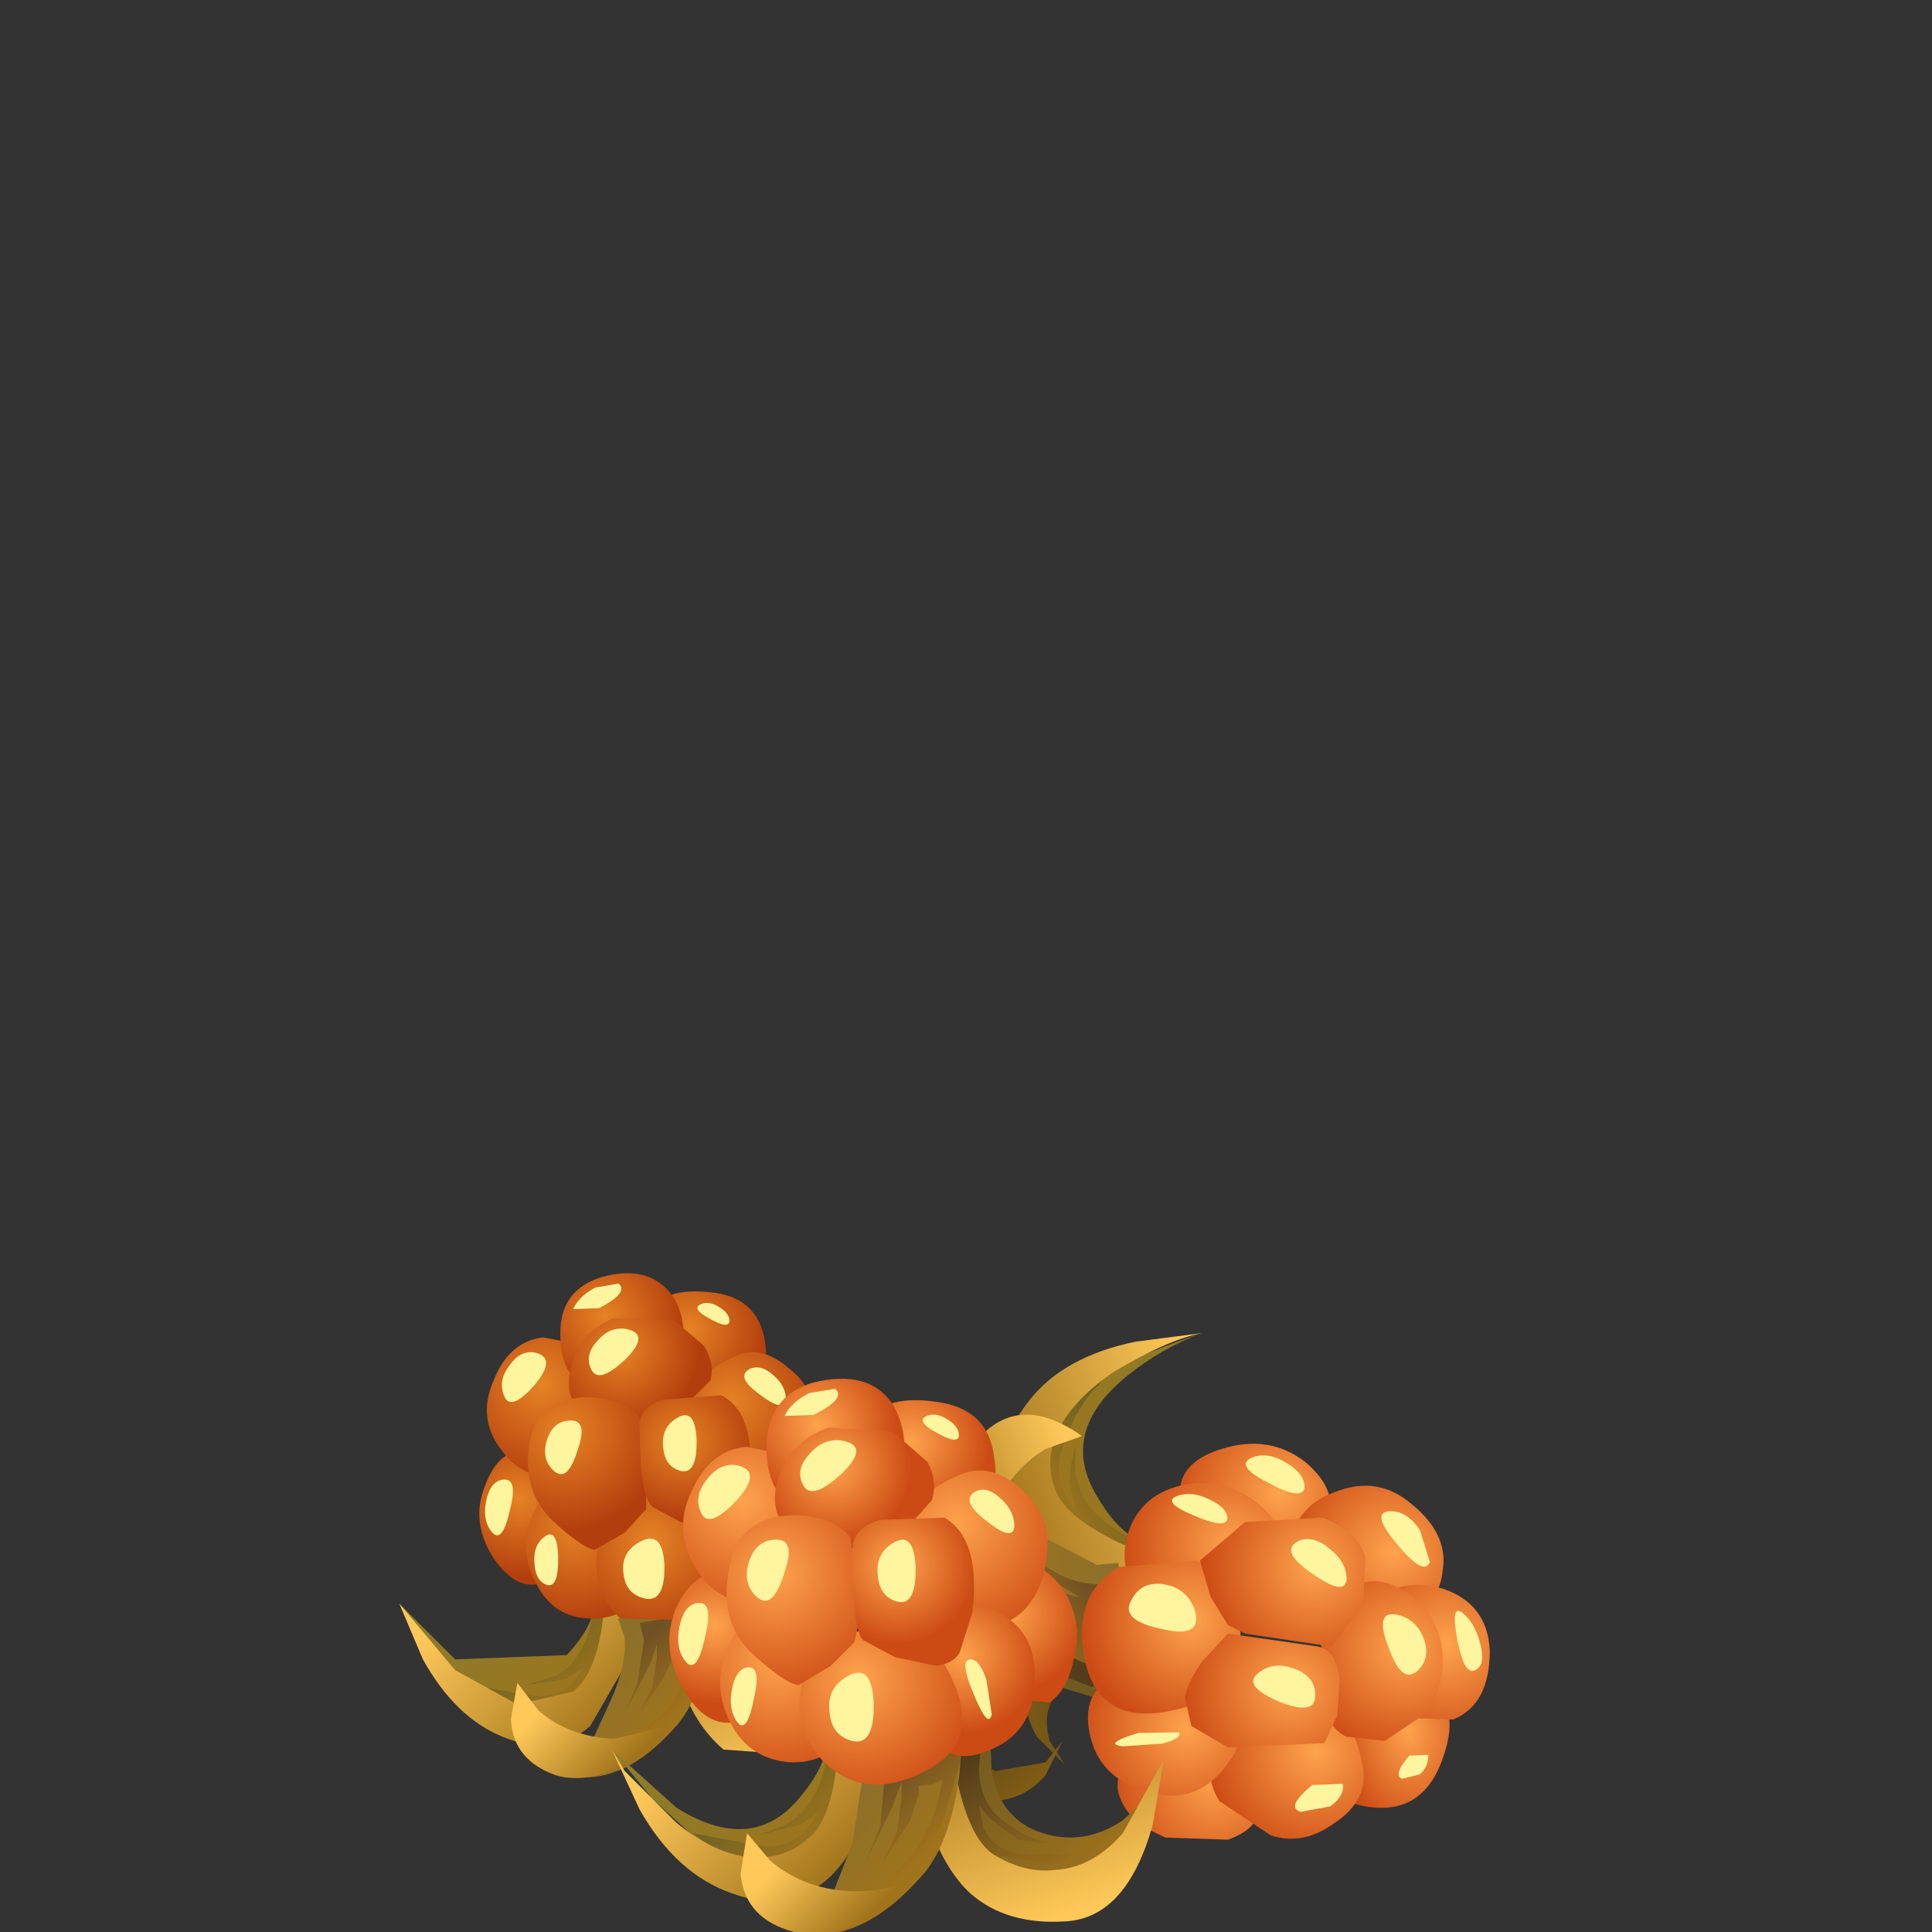 <?xml version="1.0" encoding="UTF-8" standalone="no"?>
<svg xmlns:xlink="http://www.w3.org/1999/xlink" height="45.0px" width="45.0px" xmlns="http://www.w3.org/2000/svg">
  <rect width="100%" height="100%" fill="#333333" stroke="none"/>
  <g transform="matrix(1.0, 0.0, 0.0, 1.0, 0.0, 0.0)">
    <use height="11.75" transform="matrix(1.0, 0.0, 0.0, 1.0, 9.3, 29.65)" width="11.45" xlink:href="#shape0"/>
    <use height="2.5" transform="matrix(0.5, 0.0, 0.0, 0.5, 12.7, 33.075)" width="1.7" xlink:href="#sprite0"/>
    <use height="2.3" transform="matrix(0.5, 0.0, 0.0, 0.5, 11.7, 31.5)" width="2.05" xlink:href="#sprite1"/>
    <use height="2.6" transform="matrix(0.5, 0.0, 0.0, 0.5, 11.3, 34.45)" width="1.3" xlink:href="#sprite2"/>
    <use height="1.6" transform="matrix(0.5, 0.0, 0.0, 0.5, 13.325, 29.85)" width="2.3" xlink:href="#sprite3"/>
    <use height="2.15" transform="matrix(0.5, 0.0, 0.0, 0.5, 13.725, 30.95)" width="2.3" xlink:href="#sprite4"/>
    <use height="2.65" transform="matrix(0.5, 0.0, 0.0, 0.5, 15.45, 32.95)" width="1.55" xlink:href="#sprite5"/>
    <use height="2.4" transform="matrix(0.5, 0.0, 0.0, 0.5, 12.45, 35.725)" width="1.1" xlink:href="#sprite6"/>
    <use height="2.85" transform="matrix(0.5, 0.0, 0.0, 0.5, 14.525, 35.825)" width="1.9" xlink:href="#sprite7"/>
    <use height="1.0" transform="matrix(0.5, 0.0, 0.0, 0.5, 16.25, 30.35)" width="1.5" xlink:href="#sprite8"/>
    <use height="1.75" transform="matrix(0.5, 0.0, 0.0, 0.5, 17.325, 31.85)" width="1.95" xlink:href="#sprite9"/>
    <use height="2.5" transform="matrix(0.5, 0.0, 0.0, 0.5, 17.325, 35.45)" width="1.2" xlink:href="#sprite10"/>
    <use height="12.4" transform="matrix(1.0, 0.0, 0.0, 1.0, 21.2, 31.05)" width="13.5" xlink:href="#shape7"/>
    <use height="2.2" transform="matrix(0.5, 0.0, 0.0, 0.5, 30.075, 35.85)" width="2.6" xlink:href="#sprite11"/>
    <use height="2.6" transform="matrix(0.5, 0.0, 0.0, 0.5, 32.15, 35.2)" width="2.3" xlink:href="#sprite12"/>
    <use height="1.75" transform="matrix(0.5, 0.0, 0.0, 0.5, 29.0, 33.9)" width="2.75" xlink:href="#sprite13"/>
    <use height="2.8" transform="matrix(0.5, 0.0, 0.0, 0.5, 33.875, 37.525)" width="1.3" xlink:href="#sprite14"/>
    <use height="2.8" transform="matrix(0.5, 0.0, 0.0, 0.5, 32.2, 37.6)" width="2.05" xlink:href="#sprite15"/>
    <use height="1.95" transform="matrix(0.5, 0.0, 0.0, 0.5, 29.2, 38.8)" width="2.85" xlink:href="#sprite16"/>
    <use height="1.35" transform="matrix(0.5, 0.0, 0.0, 0.5, 27.3, 34.8)" width="2.6" xlink:href="#sprite17"/>
    <use height="2.2" transform="matrix(0.5, 0.0, 0.0, 0.5, 26.3, 36.9)" width="3.1" xlink:href="#sprite18"/>
    <use height="1.55" transform="matrix(0.5, 0.0, 0.0, 0.5, 32.575, 40.675)" width="1.35" xlink:href="#sprite19"/>
    <use height="1.8" transform="matrix(0.5, 0.0, 0.0, 0.5, 30.175, 41.325)" width="2.2" xlink:href="#sprite20"/>
    <use height="0.9" transform="matrix(0.5, 0.0, 0.0, 0.5, 26.0, 40.25)" width="2.95" xlink:href="#sprite21"/>
    <use height="12.95" transform="matrix(1.0, 0.0, 0.0, 1.0, 14.25, 32.1)" width="12.85" xlink:href="#shape13"/>
    <use height="2.85" transform="matrix(0.5, 0.0, 0.0, 0.5, 17.4, 35.85)" width="1.95" xlink:href="#sprite22"/>
    <use height="2.5" transform="matrix(0.5, 0.0, 0.0, 0.5, 16.275, 34.125)" width="2.4" xlink:href="#sprite23"/>
    <use height="2.9" transform="matrix(0.5, 0.0, 0.0, 0.5, 15.8, 37.325)" width="1.4" xlink:href="#sprite24"/>
    <use height="1.7" transform="matrix(0.5, 0.0, 0.0, 0.5, 18.25, 32.3)" width="2.55" xlink:href="#sprite25"/>
    <use height="2.35" transform="matrix(0.5, 0.0, 0.0, 0.5, 18.65, 33.55)" width="2.6" xlink:href="#sprite26"/>
    <use height="2.95" transform="matrix(0.5, 0.0, 0.0, 0.5, 20.45, 35.85)" width="1.75" xlink:href="#sprite27"/>
    <use height="2.7" transform="matrix(0.5, 0.0, 0.0, 0.5, 17.025, 38.825)" width="1.2" xlink:href="#sprite28"/>
    <use height="3.25" transform="matrix(0.5, 0.0, 0.0, 0.5, 19.325, 38.95)" width="2.05" xlink:href="#sprite29"/>
    <use height="1.15" transform="matrix(0.5, 0.0, 0.0, 0.5, 21.475, 32.95)" width="1.7" xlink:href="#sprite30"/>
    <use height="2.0" transform="matrix(0.5, 0.0, 0.0, 0.5, 22.575, 34.7)" width="2.1" xlink:href="#sprite31"/>
    <use height="2.8" transform="matrix(0.5, 0.0, 0.0, 0.5, 22.475, 38.65)" width="1.25" xlink:href="#sprite32"/>
  </g>
  <defs>
    <g id="shape0" transform="matrix(1.0, 0.0, 0.0, 1.0, -9.3, -29.65)">
      <path d="M18.35 38.3 Q17.75 38.95 16.85 38.75 16.3 38.6 16.15 37.6 L16.15 36.6 16.7 36.5 16.7 37.2 Q16.8 37.95 17.3 38.15 L18.35 38.05 18.75 37.6 18.35 38.3" fill="url(#gradient0)" fill-rule="evenodd" stroke="none"/>
      <path d="M20.55 38.75 L19.9 39.7 Q19.0 40.6 17.55 40.3 16.65 40.1 16.4 38.7 L16.3 37.4 17.25 37.2 17.25 38.15 Q17.4 39.2 18.25 39.5 19.1 39.8 19.9 39.3 L20.55 38.75" fill="url(#gradient1)" fill-rule="evenodd" stroke="none"/>
      <path d="M16.95 38.15 Q16.95 38.8 17.35 39.15 18.0 39.75 18.8 39.8 L17.7 39.65 17.15 39.15 16.9 38.85 17.0 39.3 Q17.15 39.8 17.7 39.9 L18.9 40.0 17.2 39.9 Q16.65 39.55 16.4 38.75 16.15 38.05 16.2 37.7 16.25 37.45 16.65 37.45 L17.05 37.5 16.95 38.15" fill="url(#gradient2)" fill-rule="evenodd" stroke="none"/>
      <path d="M20.75 38.4 L20.6 38.95 Q20.0 40.4 18.9 40.9 L16.85 40.75 Q16.15 40.15 15.85 39.15 15.65 38.45 15.75 37.7 L15.9 37.15 16.35 37.2 16.5 38.35 Q16.75 39.55 17.2 39.9 17.85 40.35 18.5 40.3 19.25 40.25 19.9 39.6 L20.75 38.4" fill="url(#gradient3)" fill-rule="evenodd" stroke="none"/>
      <path d="M13.4 40.25 Q12.65 40.45 11.65 39.9 10.65 39.35 9.3 37.35 L10.6 38.65 13.2 38.55 Q14.05 37.65 13.8 36.9 L13.4 36.35 14.5 37.05 Q14.3 38.8 13.9 39.4 L13.4 40.25" fill="url(#gradient4)" fill-rule="evenodd" stroke="none"/>
      <path d="M13.8 37.65 L14.05 37.45 Q14.25 37.35 14.25 37.7 L13.95 38.9 Q13.6 39.75 13.0 40.0 12.45 40.2 11.45 39.6 L11.0 39.25 12.4 39.5 Q12.95 39.55 13.35 39.2 L13.6 38.85 13.2 39.1 12.25 39.25 12.9 39.05 13.0 39.0 Q13.6 38.65 13.8 37.65" fill="url(#gradient5)" fill-rule="evenodd" stroke="none"/>
      <path d="M13.75 40.2 Q12.9 40.95 11.7 40.45 10.6 40.0 9.85 38.65 L9.3 37.35 10.6 38.9 12.05 39.7 13.35 39.4 Q14.1 38.8 14.1 36.65 L14.5 36.55 14.7 37.15 14.7 38.55 13.75 40.2" fill="url(#gradient6)" fill-rule="evenodd" stroke="none"/>
      <path d="M13.7 41.4 L12.85 41.3 13.7 40.75 14.25 39.55 Q14.6 38.75 14.55 38.15 L14.4 37.7 16.7 36.9 16.55 38.15 Q16.3 39.6 15.75 40.2 14.75 41.35 13.7 41.4" fill="url(#gradient7)" fill-rule="evenodd" stroke="none"/>
      <path d="M14.9 37.8 L16.65 37.5 16.15 39.2 Q15.7 40.1 14.65 40.6 L15.5 39.85 Q16.05 39.2 16.2 38.3 L16.05 38.35 15.7 38.4 15.7 38.55 15.45 39.1 14.85 39.95 15.2 39.3 15.3 38.6 15.3 38.3 15.15 38.75 14.55 39.9 14.85 39.2 15.0 38.2 14.9 37.8" fill="url(#gradient8)" fill-rule="evenodd" stroke="none"/>
      <path d="M12.05 39.2 L12.55 39.85 Q13.25 40.45 14.3 40.5 L15.8 40.15 14.9 40.9 Q13.8 41.6 12.95 41.35 11.95 41.0 11.9 40.05 L12.05 39.2" fill="url(#gradient9)" fill-rule="evenodd" stroke="none"/>
      <path d="M12.15 33.8 Q13.05 33.85 13.5 34.85 13.95 35.75 13.6 36.15 L12.7 36.85 Q12.05 37.1 11.5 36.3 10.95 35.45 11.3 34.6 11.6 33.8 12.15 33.8" fill="url(#gradient10)" fill-rule="evenodd" stroke="none"/>
      <path d="M18.5 33.45 Q18.9 33.35 19.3 33.9 19.7 34.45 19.6 35.15 19.4 37.0 17.95 36.25 17.15 35.85 17.35 34.8 17.55 33.75 18.5 33.45" fill="url(#gradient11)" fill-rule="evenodd" stroke="none"/>
      <path d="M15.25 30.4 Q15.6 30.0 16.55 30.1 17.6 30.2 17.8 31.15 18.0 32.15 17.25 32.45 16.65 32.7 15.9 32.45 15.3 32.25 15.05 31.55 14.85 30.85 15.25 30.4" fill="url(#gradient12)" fill-rule="evenodd" stroke="none"/>
      <path d="M13.95 31.4 Q15.0 31.8 14.6 33.0 14.25 34.15 13.2 34.35 12.25 34.55 11.7 33.8 11.1 33.05 11.5 32.15 11.85 31.25 12.65 31.15 L13.95 31.4" fill="url(#gradient13)" fill-rule="evenodd" stroke="none"/>
      <path d="M13.6 32.25 Q13.05 32.0 13.05 31.05 13.05 30.05 14.0 29.75 15.05 29.45 15.6 30.1 16.0 30.6 15.9 31.4 15.85 32.05 15.2 32.35 L13.6 32.25" fill="url(#gradient14)" fill-rule="evenodd" stroke="none"/>
      <path d="M17.1 31.6 Q17.7 31.3 18.35 31.85 19.0 32.35 18.95 33.05 18.95 33.85 18.55 34.3 18.1 34.8 17.3 34.75 16.3 34.7 15.95 33.55 15.6 32.3 17.1 31.6" fill="url(#gradient15)" fill-rule="evenodd" stroke="none"/>
      <path d="M13.8 34.45 Q15.0 34.8 15.25 35.3 15.5 35.75 15.1 36.75 14.75 37.7 13.8 37.7 12.9 37.7 12.5 36.9 12.0 36.0 12.5 35.1 12.95 34.2 13.8 34.45" fill="url(#gradient16)" fill-rule="evenodd" stroke="none"/>
      <path d="M17.55 34.25 Q18.8 34.55 18.8 35.75 18.85 36.9 17.85 37.35 17.0 37.7 16.65 36.95 L16.4 35.6 Q16.35 35.1 16.7 34.65 17.1 34.15 17.55 34.25" fill="url(#gradient17)" fill-rule="evenodd" stroke="none"/>
      <path d="M16.7 35.25 Q17.95 36.95 16.65 37.75 L14.45 37.7 Q13.8 37.1 13.9 36.15 14.0 35.3 14.6 35.05 16.0 34.35 16.7 35.25" fill="url(#gradient18)" fill-rule="evenodd" stroke="none"/>
      <path d="M14.8 33.2 L14.0 33.0 13.35 32.65 Q13.15 32.25 13.35 31.7 13.55 31.0 14.3 30.7 L15.7 30.75 16.4 31.35 Q16.65 31.75 16.55 32.15 L16.1 32.6 15.3 32.9 14.8 33.2" fill="url(#gradient19)" fill-rule="evenodd" stroke="none"/>
      <path d="M14.85 32.95 Q15.05 33.15 15.05 34.75 L15.05 35.15 14.55 35.7 13.85 36.1 Q13.55 36.05 12.85 35.4 12.25 34.8 12.3 33.9 12.35 33.1 12.8 32.8 13.25 32.5 13.85 32.55 14.45 32.6 14.85 32.95" fill="url(#gradient20)" fill-rule="evenodd" stroke="none"/>
      <path d="M16.8 32.5 Q17.6 32.9 17.45 34.45 L17.25 35.3 Q17.05 35.55 16.7 35.6 L15.85 35.45 15.2 35.1 Q14.9 34.85 14.9 33.25 14.85 32.8 15.45 32.6 L16.8 32.5" fill="url(#gradient21)" fill-rule="evenodd" stroke="none"/>
    </g>
    <linearGradient gradientTransform="matrix(9.0E-4, 0.001, 0.001, -9.0E-4, 17.35, 37.75)" gradientUnits="userSpaceOnUse" id="gradient0" spreadMethod="pad" x1="-819.2" x2="819.2">
      <stop offset="0.0" stop-color="#524218"/>
      <stop offset="1.0" stop-color="#805d15"/>
    </linearGradient>
    <linearGradient gradientTransform="matrix(0.001, 0.002, 0.002, -0.001, 18.35, 38.9)" gradientUnits="userSpaceOnUse" id="gradient1" spreadMethod="pad" x1="-819.2" x2="819.2">
      <stop offset="0.0" stop-color="#705a21"/>
      <stop offset="1.0" stop-color="#a1741b"/>
    </linearGradient>
    <linearGradient gradientTransform="matrix(0.001, 0.001, 0.001, -0.001, 17.6, 39.3)" gradientUnits="userSpaceOnUse" id="gradient2" spreadMethod="pad" x1="-819.2" x2="819.2">
      <stop offset="0.0" stop-color="#523c1a"/>
      <stop offset="1.0" stop-color="#a1741b"/>
    </linearGradient>
    <linearGradient gradientTransform="matrix(-9.0E-4, -0.003, 0.003, -9.0E-4, 17.7, 38.9)" gradientUnits="userSpaceOnUse" id="gradient3" spreadMethod="pad" x1="-819.2" x2="819.2">
      <stop offset="0.0" stop-color="#ffc859"/>
      <stop offset="1.0" stop-color="#a1741b"/>
    </linearGradient>
    <linearGradient gradientTransform="matrix(0.002, 0.002, 0.002, -0.002, 12.8, 38.3)" gradientUnits="userSpaceOnUse" id="gradient4" spreadMethod="pad" x1="-819.2" x2="819.2">
      <stop offset="0.0" stop-color="#8c7b2a"/>
      <stop offset="1.0" stop-color="#a1741b"/>
    </linearGradient>
    <linearGradient gradientTransform="matrix(8.0E-4, 0.001, 0.001, -8.0E-4, 12.95, 38.85)" gradientUnits="userSpaceOnUse" id="gradient5" spreadMethod="pad" x1="-819.2" x2="819.2">
      <stop offset="0.0" stop-color="#706323"/>
      <stop offset="1.0" stop-color="#a1741b"/>
    </linearGradient>
    <linearGradient gradientTransform="matrix(0.002, 0.002, 0.002, -0.002, 12.8, 38.4)" gradientUnits="userSpaceOnUse" id="gradient6" spreadMethod="pad" x1="-819.2" x2="819.2">
      <stop offset="0.0" stop-color="#ffc859"/>
      <stop offset="1.0" stop-color="#a1741b"/>
    </linearGradient>
    <linearGradient gradientTransform="matrix(0.001, 0.001, 0.001, -0.001, 15.05, 39.4)" gradientUnits="userSpaceOnUse" id="gradient7" spreadMethod="pad" x1="-819.2" x2="819.2">
      <stop offset="0.0" stop-color="#8c702a"/>
      <stop offset="1.0" stop-color="#a1741b"/>
    </linearGradient>
    <linearGradient gradientTransform="matrix(7.0E-4, 8.0E-4, 8.0E-4, -7.0E-4, 15.35, 39.05)" gradientUnits="userSpaceOnUse" id="gradient8" spreadMethod="pad" x1="-819.2" x2="819.2">
      <stop offset="0.0" stop-color="#705123"/>
      <stop offset="1.0" stop-color="#a1741b"/>
    </linearGradient>
    <linearGradient gradientTransform="matrix(0.001, 0.001, 0.001, -0.001, 13.8, 40.25)" gradientUnits="userSpaceOnUse" id="gradient9" spreadMethod="pad" x1="-819.2" x2="819.2">
      <stop offset="0.0" stop-color="#ffc859"/>
      <stop offset="1.0" stop-color="#a1741b"/>
    </linearGradient>
    <radialGradient cx="0" cy="0" gradientTransform="matrix(0.001, 0.002, 0.002, -0.001, 12.1, 34.9)" gradientUnits="userSpaceOnUse" id="gradient10" r="819.2" spreadMethod="pad">
      <stop offset="0.0" stop-color="#e68325"/>
      <stop offset="1.0" stop-color="#b33e0d"/>
    </radialGradient>
    <radialGradient cx="0" cy="0" gradientTransform="matrix(0.001, 0.002, 0.002, -0.001, 18.15, 34.5)" gradientUnits="userSpaceOnUse" id="gradient11" r="819.2" spreadMethod="pad">
      <stop offset="0.0" stop-color="#ffa34d"/>
      <stop offset="1.0" stop-color="#cc4b14"/>
    </radialGradient>
    <radialGradient cx="0" cy="0" gradientTransform="matrix(0.001, 0.002, 0.002, -0.001, 16.05, 30.95)" gradientUnits="userSpaceOnUse" id="gradient12" r="819.2" spreadMethod="pad">
      <stop offset="0.0" stop-color="#e68325"/>
      <stop offset="1.0" stop-color="#b33e0d"/>
    </radialGradient>
    <radialGradient cx="0" cy="0" gradientTransform="matrix(0.002, 0.002, 0.002, -0.002, 12.6, 32.25)" gradientUnits="userSpaceOnUse" id="gradient13" r="819.2" spreadMethod="pad">
      <stop offset="0.0" stop-color="#e68325"/>
      <stop offset="1.0" stop-color="#b33e0d"/>
    </radialGradient>
    <radialGradient cx="0" cy="0" gradientTransform="matrix(0.001, 0.002, 0.002, -0.001, 14.1, 30.65)" gradientUnits="userSpaceOnUse" id="gradient14" r="819.2" spreadMethod="pad">
      <stop offset="0.0" stop-color="#e68325"/>
      <stop offset="1.0" stop-color="#b33e0d"/>
    </radialGradient>
    <radialGradient cx="0" cy="0" gradientTransform="matrix(0.002, 0.002, 0.002, -0.002, 17.0, 32.65)" gradientUnits="userSpaceOnUse" id="gradient15" r="819.2" spreadMethod="pad">
      <stop offset="0.0" stop-color="#e68325"/>
      <stop offset="1.0" stop-color="#b33e0d"/>
    </radialGradient>
    <radialGradient cx="0" cy="0" gradientTransform="matrix(0.002, 0.002, 0.002, -0.002, 13.4, 35.55)" gradientUnits="userSpaceOnUse" id="gradient16" r="819.2" spreadMethod="pad">
      <stop offset="0.0" stop-color="#e68325"/>
      <stop offset="1.0" stop-color="#b33e0d"/>
    </radialGradient>
    <radialGradient cx="0" cy="0" gradientTransform="matrix(0.001, 0.002, 0.002, -0.001, 17.25, 35.35)" gradientUnits="userSpaceOnUse" id="gradient17" r="819.2" spreadMethod="pad">
      <stop offset="0.0" stop-color="#ffa34d"/>
      <stop offset="1.0" stop-color="#cc4b14"/>
    </radialGradient>
    <radialGradient cx="0" cy="0" gradientTransform="matrix(0.002, 0.002, 0.002, -0.002, 15.15, 35.9)" gradientUnits="userSpaceOnUse" id="gradient18" r="819.2" spreadMethod="pad">
      <stop offset="0.0" stop-color="#e68325"/>
      <stop offset="1.0" stop-color="#b33e0d"/>
    </radialGradient>
    <radialGradient cx="0" cy="0" gradientTransform="matrix(0.001, 0.002, 0.002, -0.001, 14.45, 31.45)" gradientUnits="userSpaceOnUse" id="gradient19" r="819.2" spreadMethod="pad">
      <stop offset="0.0" stop-color="#e68325"/>
      <stop offset="1.0" stop-color="#b33e0d"/>
    </radialGradient>
    <radialGradient cx="0" cy="0" gradientTransform="matrix(0.002, 0.002, 0.002, -0.002, 13.15, 33.35)" gradientUnits="userSpaceOnUse" id="gradient20" r="819.2" spreadMethod="pad">
      <stop offset="0.0" stop-color="#e68325"/>
      <stop offset="1.0" stop-color="#b33e0d"/>
    </radialGradient>
    <radialGradient cx="0" cy="0" gradientTransform="matrix(0.001, 0.002, 0.002, -0.001, 15.85, 33.55)" gradientUnits="userSpaceOnUse" id="gradient21" r="819.2" spreadMethod="pad">
      <stop offset="0.0" stop-color="#e68325"/>
      <stop offset="1.0" stop-color="#b33e0d"/>
    </radialGradient>
    <g id="sprite0" transform="matrix(1.0, 0.0, 0.0, 1.0, 0.0, -0.05)">
      <use height="2.9" transform="matrix(1.172, 0.0, 0.0, 0.862, 0.0, 0.057)" width="1.45" xlink:href="#shape1"/>
    </g>
    <g id="shape1" transform="matrix(1.0, 0.0, 0.0, 1.0, 0.0, 0.05)">
      <path d="M1.3 1.5 Q0.9 3.35 0.35 2.7 -0.15 2.1 0.05 1.1 0.25 0.15 0.8 0.0 1.75 -0.25 1.3 1.5" fill="#fff59e" fill-rule="evenodd" stroke="none"/>
    </g>
    <g id="sprite1" transform="matrix(1.0, 0.0, 0.0, 1.0, 0.0, 0.0)">
      <use height="2.55" transform="matrix(0.872, 0.0, 0.0, 0.902, 0.0, 0.0)" width="2.35" xlink:href="#shape2"/>
    </g>
    <g id="shape2" transform="matrix(1.0, 0.0, 0.0, 1.0, 0.0, 0.0)">
      <path d="M1.7 0.0 Q2.95 0.25 1.75 1.65 0.45 3.1 0.1 2.25 -0.25 1.45 0.4 0.65 0.95 -0.1 1.7 0.0" fill="#fff59e" fill-rule="evenodd" stroke="none"/>
    </g>
    <g id="sprite2" transform="matrix(1.0, 0.0, 0.0, 1.0, 0.0, 0.0)">
      <use height="2.9" transform="matrix(0.896, 0.0, 0.0, 0.896, 0.0, 0.005)" width="1.45" xlink:href="#shape1"/>
    </g>
    <g id="sprite3" transform="matrix(1.0, 0.0, 0.0, 1.0, 0.05, 0.0)">
      <use height="1.75" transform="matrix(0.902, 0.0, 0.0, 0.914, -0.05, 0.004)" width="2.55" xlink:href="#shape3"/>
    </g>
    <g id="shape3" transform="matrix(1.0, 0.0, 0.0, 1.0, 0.0, 0.05)">
      <path d="M2.4 0.05 Q2.95 0.5 1.4 1.3 L0.05 1.35 Q0.35 0.7 1.2 0.25 L2.4 0.05" fill="#fff59e" fill-rule="evenodd" stroke="none"/>
    </g>
    <g id="sprite4" transform="matrix(1.0, 0.0, 0.0, 1.0, 0.05, 0.0)">
      <use height="2.55" transform="matrix(0.979, 0.0, 0.0, 0.843, -0.05, 0.0)" width="2.35" xlink:href="#shape2"/>
    </g>
    <g id="sprite5" transform="matrix(1.0, 0.0, 0.0, 1.0, 0.0, 0.0)">
      <use height="3.25" transform="matrix(0.756, 0.0, 0.0, 0.815, 0.0, 0.009)" width="2.05" xlink:href="#shape4"/>
    </g>
    <g id="shape4" transform="matrix(1.0, 0.0, 0.0, 1.0, 0.0, 0.05)">
      <path d="M2.05 1.35 Q2.1 3.4 1.05 3.15 0.1 2.9 0.0 1.85 -0.15 0.8 0.65 0.25 1.95 -0.65 2.05 1.35" fill="#fff59e" fill-rule="evenodd" stroke="none"/>
    </g>
    <g id="sprite6" transform="matrix(1.0, 0.0, 0.0, 1.0, 0.0, 0.05)">
      <use height="3.25" transform="matrix(0.537, 0.0, 0.0, 0.739, 0.0, -0.037)" width="2.05" xlink:href="#shape4"/>
    </g>
    <g id="sprite7" transform="matrix(1.0, 0.0, 0.0, 1.0, 0.05, 0.05)">
      <use height="3.25" transform="matrix(0.927, 0.0, 0.0, 0.877, -0.05, -0.044)" width="2.05" xlink:href="#shape4"/>
    </g>
    <g id="sprite8" transform="matrix(1.0, 0.0, 0.0, 1.0, 0.0, 0.0)">
      <use height="1.95" transform="matrix(0.698, 0.0, 0.0, 0.513, -0.02, 0.0)" width="2.15" xlink:href="#shape5"/>
    </g>
    <g id="shape5" transform="matrix(1.0, 0.0, 0.0, 1.0, 0.1, 0.0)">
      <path d="M0.7 1.4 Q-0.6 0.45 0.25 0.05 0.8 -0.15 1.4 0.4 2.05 0.95 2.05 1.65 2.0 2.4 0.7 1.4" fill="#fff59e" fill-rule="evenodd" stroke="none"/>
    </g>
    <g id="sprite9" transform="matrix(1.0, 0.0, 0.0, 1.0, 0.05, 0.0)">
      <use height="1.95" transform="matrix(0.907, 0.0, 0.0, 0.897, -0.041, 0.0)" width="2.15" xlink:href="#shape5"/>
    </g>
    <g id="sprite10" transform="matrix(1.0, 0.0, 0.0, 1.0, 0.05, 0.0)">
      <use height="2.8" transform="matrix(0.96, 0.0, 0.0, 0.893, -0.048, 0.0)" width="1.25" xlink:href="#shape6"/>
    </g>
    <g id="shape6" transform="matrix(1.0, 0.0, 0.0, 1.0, 0.05, 0.0)">
      <path d="M0.35 1.6 Q-0.35 -0.05 0.25 0.0 0.65 0.05 0.95 0.95 L1.2 2.55 Q1.05 3.3 0.35 1.6" fill="#fff59e" fill-rule="evenodd" stroke="none"/>
    </g>
    <g id="shape7" transform="matrix(1.0, 0.0, 0.0, 1.0, -21.2, -31.05)">
      <path d="M24.15 38.7 Q24.5 38.15 25.6 38.35 L26.65 38.6 26.65 39.25 25.9 39.05 Q25.05 38.9 24.65 39.4 24.25 39.85 24.45 40.55 L24.8 41.1 24.15 40.45 Q23.65 39.6 24.15 38.7" fill="url(#gradient22)" fill-rule="evenodd" stroke="none"/>
      <path d="M22.6 41.8 L23.0 42.7 22.2 41.7 Q21.55 40.4 22.3 38.95 22.8 38.05 24.35 38.2 L25.8 38.55 25.7 39.6 24.7 39.3 Q23.55 39.15 22.95 39.95 22.35 40.8 22.6 41.8" fill="url(#gradient23)" fill-rule="evenodd" stroke="none"/>
      <path d="M24.35 38.2 L25.5 38.35 Q25.85 38.55 25.45 39.3 L24.8 39.05 23.55 39.1 22.7 40.0 22.45 40.45 22.5 40.05 22.95 39.35 Q23.4 38.95 24.0 38.75 L23.5 38.65 Q22.95 38.7 22.65 39.25 22.15 40.15 22.2 40.55 L22.2 39.9 Q22.3 39.2 22.85 38.75 23.4 38.25 24.35 38.2" fill="url(#gradient24)" fill-rule="evenodd" stroke="none"/>
      <path d="M26.0 38.65 L24.7 38.45 Q23.35 38.35 22.85 38.75 22.15 39.25 22.0 40.0 21.8 40.8 22.3 41.7 23.0 42.95 24.15 43.45 L22.8 42.65 Q21.45 41.6 21.25 40.25 21.05 38.85 22.05 38.1 22.9 37.5 24.1 37.5 25.35 37.5 26.2 38.2 L26.0 38.65" fill="url(#gradient25)" fill-rule="evenodd" stroke="none"/>
      <path d="M25.55 34.85 Q26.25 36.05 27.1 36.0 L27.8 35.75 26.75 36.75 Q24.9 35.95 24.4 35.35 L23.65 34.55 23.75 34.0 Q24.0 33.35 24.55 32.8 25.45 31.9 28.0 31.05 27.05 31.4 26.25 32.05 24.65 33.35 25.55 34.85" fill="url(#gradient26)" fill-rule="evenodd" stroke="none"/>
      <path d="M24.95 32.7 L25.7 32.1 25.6 32.25 Q25.1 32.7 24.75 33.7 24.55 34.3 24.8 34.8 L25.05 35.2 24.95 34.7 Q24.85 34.35 25.05 33.7 L25.05 34.35 25.1 34.5 Q25.3 35.3 26.3 35.8 26.7 36.45 26.15 36.25 25.5 36.05 24.9 35.55 24.15 34.9 24.05 34.2 24.0 33.55 24.95 32.7" fill="url(#gradient27)" fill-rule="evenodd" stroke="none"/>
      <path d="M26.45 31.25 L28.0 31.05 Q27.2 31.2 25.95 31.95 25.05 32.55 24.65 33.3 24.3 34.05 24.6 34.75 24.85 35.35 26.1 35.95 L27.3 36.4 27.25 36.9 26.55 36.9 Q25.75 36.85 25.05 36.45 24.0 35.85 23.6 34.95 23.05 33.8 23.95 32.65 24.75 31.6 26.45 31.25" fill="url(#gradient28)" fill-rule="evenodd" stroke="none"/>
      <path d="M22.3 34.45 L22.7 33.6 23.0 34.7 24.1 35.7 25.55 36.45 26.05 36.4 26.2 39.1 24.85 38.55 Q23.45 37.85 22.95 37.1 22.05 35.6 22.3 34.45" fill="url(#gradient29)" fill-rule="evenodd" stroke="none"/>
      <path d="M23.9 37.8 Q23.35 37.3 23.05 36.3 L22.95 36.0 23.4 36.95 24.85 38.15 24.85 37.95 24.9 37.6 24.7 37.5 24.25 37.15 23.7 36.55 23.5 36.2 24.1 36.75 Q24.55 37.1 25.15 37.2 L24.65 36.9 23.65 35.9 23.6 35.8 24.3 36.45 Q25.0 36.95 25.8 36.9 L25.6 38.85 Q24.8 38.65 23.9 37.8" fill="url(#gradient30)" fill-rule="evenodd" stroke="none"/>
      <path d="M25.2 33.45 L24.35 33.75 Q23.45 34.3 23.05 35.4 22.75 36.35 23.0 37.15 22.65 36.6 22.45 35.95 22.05 34.55 22.6 33.75 23.3 32.75 24.3 33.0 24.8 33.15 25.2 33.45" fill="url(#gradient31)" fill-rule="evenodd" stroke="none"/>
      <path d="M30.4 34.05 Q31.1 34.65 30.95 35.2 30.6 36.2 29.4 36.35 28.3 36.5 27.95 36.05 26.8 34.25 28.45 33.75 29.55 33.4 30.4 34.05" fill="url(#gradient32)" fill-rule="evenodd" stroke="none"/>
      <path d="M29.3 42.15 Q29.3 42.6 28.6 42.85 L27.15 42.8 Q26.3 42.45 26.1 41.9 25.85 41.35 26.5 40.65 27.2 39.95 28.25 40.5 29.3 41.05 29.3 42.15" fill="url(#gradient33)" fill-rule="evenodd" stroke="none"/>
      <path d="M33.6 39.6 Q33.95 40.1 33.55 41.1 33.1 42.2 32.0 42.1 30.9 42.0 30.8 41.1 30.7 40.4 31.2 39.65 31.6 39.05 32.4 39.05 33.25 39.05 33.6 39.6" fill="url(#gradient34)" fill-rule="evenodd" stroke="none"/>
      <path d="M32.95 37.9 Q32.2 38.9 31.05 38.1 29.9 37.35 30.0 36.2 30.1 35.1 31.1 34.75 32.1 34.35 32.9 35.05 33.75 35.75 33.6 36.6 33.55 37.15 32.95 37.9" fill="url(#gradient35)" fill-rule="evenodd" stroke="none"/>
      <path d="M32.15 37.25 Q32.6 36.75 33.6 37.0 34.65 37.35 34.7 38.45 34.7 39.7 33.85 40.05 L32.35 40.0 Q31.65 39.7 31.5 38.95 31.35 38.1 32.15 37.25" fill="url(#gradient36)" fill-rule="evenodd" stroke="none"/>
      <path d="M31.75 41.2 Q31.85 41.95 31.1 42.45 30.35 43.0 29.6 42.75 L28.4 41.95 Q28.0 41.3 28.3 40.45 28.7 39.4 30.05 39.4 31.45 39.4 31.75 41.2" fill="url(#gradient37)" fill-rule="evenodd" stroke="none"/>
      <path d="M28.35 38.1 Q27.8 38.2 26.85 37.45 26.0 36.75 26.25 35.8 26.5 34.85 27.5 34.6 28.6 34.35 29.45 35.15 30.2 35.95 29.7 36.8 29.0 37.95 28.35 38.1" fill="url(#gradient38)" fill-rule="evenodd" stroke="none"/>
      <path d="M28.75 40.85 Q28.0 42.1 26.75 41.75 25.5 41.4 25.35 40.2 25.25 39.2 26.2 39.05 L27.65 39.2 Q28.25 39.3 28.6 39.85 29.0 40.4 28.75 40.85" fill="url(#gradient39)" fill-rule="evenodd" stroke="none"/>
      <path d="M27.95 39.65 Q25.75 40.45 25.3 38.8 24.9 37.2 26.05 36.5 L27.85 36.35 Q28.75 36.75 28.85 37.45 29.1 39.25 27.95 39.65" fill="url(#gradient40)" fill-rule="evenodd" stroke="none"/>
      <path d="M33.6 38.5 Q33.65 39.4 33.15 39.95 L32.25 40.55 31.35 40.45 Q30.9 40.2 31.0 39.85 L30.9 38.9 30.75 38.25 31.25 37.45 Q31.55 36.9 31.8 36.85 32.3 36.75 32.85 37.15 33.5 37.6 33.6 38.5" fill="url(#gradient41)" fill-rule="evenodd" stroke="none"/>
      <path d="M30.8 35.35 Q31.6 35.65 31.8 36.25 L31.75 37.4 31.0 38.35 29.0 38.05 28.6 37.85 28.2 37.2 27.95 36.35 29.0 35.45 30.8 35.35" fill="url(#gradient42)" fill-rule="evenodd" stroke="none"/>
      <path d="M30.85 40.6 L28.6 40.7 27.75 40.2 27.6 39.55 Q27.65 39.2 28.0 38.7 L28.6 38.05 30.7 38.35 Q31.15 38.45 31.2 39.15 L31.15 39.95 30.85 40.6" fill="url(#gradient43)" fill-rule="evenodd" stroke="none"/>
    </g>
    <linearGradient gradientTransform="matrix(-0.002, 7.0E-4, 7.0E-4, 0.002, 25.05, 39.55)" gradientUnits="userSpaceOnUse" id="gradient22" spreadMethod="pad" x1="-819.2" x2="819.2">
      <stop offset="0.0" stop-color="#524218"/>
      <stop offset="1.0" stop-color="#805d15"/>
    </linearGradient>
    <linearGradient gradientTransform="matrix(-0.002, 0.001, 0.001, 0.002, 23.5, 40.3)" gradientUnits="userSpaceOnUse" id="gradient23" spreadMethod="pad" x1="-819.2" x2="819.2">
      <stop offset="0.0" stop-color="#705a21"/>
      <stop offset="1.0" stop-color="#a1741b"/>
    </linearGradient>
    <linearGradient gradientTransform="matrix(-0.002, 9.0E-4, 9.0E-4, 0.002, 23.35, 39.35)" gradientUnits="userSpaceOnUse" id="gradient24" spreadMethod="pad" x1="-819.2" x2="819.2">
      <stop offset="0.0" stop-color="#523c1a"/>
      <stop offset="1.0" stop-color="#a1741b"/>
    </linearGradient>
    <linearGradient gradientTransform="matrix(0.003, -2.0E-4, 2.0E-4, 0.003, 23.75, 39.55)" gradientUnits="userSpaceOnUse" id="gradient25" spreadMethod="pad" x1="-819.2" x2="819.2">
      <stop offset="0.0" stop-color="#ffc859"/>
      <stop offset="1.0" stop-color="#a1741b"/>
    </linearGradient>
    <linearGradient gradientTransform="matrix(-0.003, 0.001, 0.001, 0.003, 25.95, 34.5)" gradientUnits="userSpaceOnUse" id="gradient26" spreadMethod="pad" x1="-819.2" x2="819.2">
      <stop offset="0.0" stop-color="#8c7b2a"/>
      <stop offset="1.0" stop-color="#a1741b"/>
    </linearGradient>
    <linearGradient gradientTransform="matrix(-0.001, 6.0E-4, 6.0E-4, 0.001, 25.3, 34.5)" gradientUnits="userSpaceOnUse" id="gradient27" spreadMethod="pad" x1="-819.2" x2="819.2">
      <stop offset="0.0" stop-color="#706323"/>
      <stop offset="1.0" stop-color="#a1741b"/>
    </linearGradient>
    <linearGradient gradientTransform="matrix(-0.003, 0.001, 0.001, 0.003, 25.8, 34.45)" gradientUnits="userSpaceOnUse" id="gradient28" spreadMethod="pad" x1="-819.2" x2="819.2">
      <stop offset="0.0" stop-color="#ffc859"/>
      <stop offset="1.0" stop-color="#a1741b"/>
    </linearGradient>
    <linearGradient gradientTransform="matrix(-0.002, 7.0E-4, 7.0E-4, 0.002, 24.05, 36.55)" gradientUnits="userSpaceOnUse" id="gradient29" spreadMethod="pad" x1="-819.2" x2="819.2">
      <stop offset="0.0" stop-color="#8c702a"/>
      <stop offset="1.0" stop-color="#a1741b"/>
    </linearGradient>
    <linearGradient gradientTransform="matrix(-0.001, 5.0E-4, 5.0E-4, 0.001, 24.3, 37.0)" gradientUnits="userSpaceOnUse" id="gradient30" spreadMethod="pad" x1="-819.2" x2="819.2">
      <stop offset="0.0" stop-color="#705123"/>
      <stop offset="1.0" stop-color="#a1741b"/>
    </linearGradient>
    <linearGradient gradientTransform="matrix(-0.002, 8.0E-4, 8.0E-4, 0.002, 23.5, 34.95)" gradientUnits="userSpaceOnUse" id="gradient31" spreadMethod="pad" x1="-819.2" x2="819.2">
      <stop offset="0.0" stop-color="#ffc859"/>
      <stop offset="1.0" stop-color="#a1741b"/>
    </linearGradient>
    <radialGradient cx="0" cy="0" gradientTransform="matrix(-0.003, 8.0E-4, 8.0E-4, 0.003, 29.8, 34.8)" gradientUnits="userSpaceOnUse" id="gradient32" r="819.2" spreadMethod="pad">
      <stop offset="0.0" stop-color="#ffa34d"/>
      <stop offset="1.0" stop-color="#cc4b14"/>
    </radialGradient>
    <radialGradient cx="0" cy="0" gradientTransform="matrix(-0.003, 7.0E-4, 7.0E-4, 0.003, 28.3, 41.45)" gradientUnits="userSpaceOnUse" id="gradient33" r="819.2" spreadMethod="pad">
      <stop offset="0.0" stop-color="#ffa34d"/>
      <stop offset="1.0" stop-color="#cc4b14"/>
    </radialGradient>
    <radialGradient cx="0" cy="0" gradientTransform="matrix(-0.002, 7.0E-4, 7.0E-4, 0.003, 32.8, 40.3)" gradientUnits="userSpaceOnUse" id="gradient34" r="819.2" spreadMethod="pad">
      <stop offset="0.0" stop-color="#ffa34d"/>
      <stop offset="1.0" stop-color="#cc4b14"/>
    </radialGradient>
    <radialGradient cx="0" cy="0" gradientTransform="matrix(-0.003, 9.0E-4, 9.0E-4, 0.003, 32.45, 36.15)" gradientUnits="userSpaceOnUse" id="gradient35" r="819.2" spreadMethod="pad">
      <stop offset="0.0" stop-color="#ffa34d"/>
      <stop offset="1.0" stop-color="#cc4b14"/>
    </radialGradient>
    <radialGradient cx="0" cy="0" gradientTransform="matrix(-0.003, 8.0E-4, 8.0E-4, 0.003, 33.7, 38.3)" gradientUnits="userSpaceOnUse" id="gradient36" r="819.2" spreadMethod="pad">
      <stop offset="0.0" stop-color="#ffa34d"/>
      <stop offset="1.0" stop-color="#cc4b14"/>
    </radialGradient>
    <radialGradient cx="0" cy="0" gradientTransform="matrix(-0.003, 9.0E-4, 9.0E-4, 0.003, 30.65, 40.8)" gradientUnits="userSpaceOnUse" id="gradient37" r="819.2" spreadMethod="pad">
      <stop offset="0.0" stop-color="#ffa34d"/>
      <stop offset="1.0" stop-color="#cc4b14"/>
    </radialGradient>
    <radialGradient cx="0" cy="0" gradientTransform="matrix(-0.003, 9.0E-4, 9.0E-4, 0.003, 28.7, 36.0)" gradientUnits="userSpaceOnUse" id="gradient38" r="819.2" spreadMethod="pad">
      <stop offset="0.0" stop-color="#ffa34d"/>
      <stop offset="1.0" stop-color="#cc4b14"/>
    </radialGradient>
    <radialGradient cx="0" cy="0" gradientTransform="matrix(-0.003, 8.0E-4, 8.0E-4, 0.003, 27.65, 40.25)" gradientUnits="userSpaceOnUse" id="gradient39" r="819.2" spreadMethod="pad">
      <stop offset="0.0" stop-color="#ffa34d"/>
      <stop offset="1.0" stop-color="#cc4b14"/>
    </radialGradient>
    <radialGradient cx="0" cy="0" gradientTransform="matrix(-0.003, 9.0E-4, 9.0E-4, 0.003, 27.75, 37.75)" gradientUnits="userSpaceOnUse" id="gradient40" r="819.2" spreadMethod="pad">
      <stop offset="0.0" stop-color="#ffa34d"/>
      <stop offset="1.0" stop-color="#cc4b14"/>
    </radialGradient>
    <radialGradient cx="0" cy="0" gradientTransform="matrix(-0.003, 8.0E-4, 8.0E-4, 0.003, 32.7, 38.4)" gradientUnits="userSpaceOnUse" id="gradient41" r="819.2" spreadMethod="pad">
      <stop offset="0.0" stop-color="#ffa34d"/>
      <stop offset="1.0" stop-color="#cc4b14"/>
    </radialGradient>
    <radialGradient cx="0" cy="0" gradientTransform="matrix(-0.003, 9.0E-4, 9.0E-4, 0.003, 30.6, 36.5)" gradientUnits="userSpaceOnUse" id="gradient42" r="819.2" spreadMethod="pad">
      <stop offset="0.0" stop-color="#ffa34d"/>
      <stop offset="1.0" stop-color="#cc4b14"/>
    </radialGradient>
    <radialGradient cx="0" cy="0" gradientTransform="matrix(-0.003, 8.0E-4, 8.0E-4, 0.003, 30.05, 39.3)" gradientUnits="userSpaceOnUse" id="gradient43" r="819.2" spreadMethod="pad">
      <stop offset="0.0" stop-color="#ffa34d"/>
      <stop offset="1.0" stop-color="#cc4b14"/>
    </radialGradient>
    <g id="sprite11" transform="matrix(1.0, 0.0, 0.0, 1.0, 0.05, 0.0)">
      <use height="1.95" transform="matrix(1.209, 0.0, 0.0, 1.128, -0.071, 0.0)" width="2.15" xlink:href="#shape5"/>
    </g>
    <g id="sprite12" transform="matrix(1.0, 0.0, 0.0, 1.0, 0.1, 0.0)">
      <use height="2.8" transform="matrix(1.84, 0.0, 0.0, 0.929, -0.092, 0.0)" width="1.25" xlink:href="#shape6"/>
    </g>
    <g id="sprite13" transform="matrix(1.0, 0.0, 0.0, 1.0, 0.1, 0.0)">
      <use height="1.95" transform="matrix(1.279, 0.0, 0.0, 0.897, -0.078, 0.0)" width="2.15" xlink:href="#shape5"/>
    </g>
    <g id="sprite14" transform="matrix(1.0, 0.0, 0.0, 1.0, 0.05, 0.05)">
      <use height="2.8" transform="matrix(1.0, 0.0, 0.0, 1.0, -0.05, -0.05)" width="1.3" xlink:href="#shape8"/>
    </g>
    <g id="shape8" transform="matrix(1.0, 0.0, 0.0, 1.0, 0.05, 0.05)">
      <path d="M1.0 2.65 Q0.45 3.1 0.1 1.35 -0.25 -0.45 0.35 0.05 0.9 0.5 1.15 1.45 1.4 2.4 1.0 2.65" fill="#fff59e" fill-rule="evenodd" stroke="none"/>
    </g>
    <g id="sprite15" transform="matrix(1.0, 0.0, 0.0, 1.0, 0.1, 0.0)">
      <use height="2.8" transform="matrix(1.0, 0.0, 0.0, 1.0, -0.1, 0.0)" width="2.05" xlink:href="#shape9"/>
    </g>
    <g id="shape9" transform="matrix(1.0, 0.0, 0.0, 1.0, 0.1, 0.0)">
      <path d="M1.7 2.45 Q0.9 3.45 0.25 1.7 -0.5 -0.1 0.45 0.0 1.3 0.1 1.75 0.95 2.15 1.85 1.7 2.45" fill="#fff59e" fill-rule="evenodd" stroke="none"/>
    </g>
    <g id="sprite16" transform="matrix(1.0, 0.0, 0.0, 1.0, 0.1, 0.0)">
      <use height="1.95" transform="matrix(1.018, 0.0, 0.0, 1.0, -0.101, 0.0)" width="2.8" xlink:href="#shape10"/>
    </g>
    <g id="shape10" transform="matrix(1.0, 0.0, 0.0, 1.0, 0.05, 0.0)">
      <path d="M2.75 1.15 Q2.95 2.4 1.2 1.7 -0.6 0.95 0.15 0.35 0.8 -0.2 1.7 0.1 2.65 0.4 2.75 1.15" fill="#fff59e" fill-rule="evenodd" stroke="none"/>
    </g>
    <g id="sprite17" transform="matrix(1.0, 0.0, 0.0, 1.0, 0.1, 0.0)">
      <use height="1.95" transform="matrix(1.209, 0.0, 0.0, 0.692, -0.121, 0.0)" width="2.15" xlink:href="#shape5"/>
    </g>
    <g id="sprite18" transform="matrix(1.0, 0.0, 0.0, 1.0, 0.0, 0.0)">
      <use height="2.2" transform="matrix(1.0, 0.0, 0.0, 1.0, 0.0, 0.0)" width="3.1" xlink:href="#shape11"/>
    </g>
    <g id="shape11" transform="matrix(1.0, 0.0, 0.0, 1.0, 0.05, 0.0)">
      <path d="M2.95 1.05 Q3.5 2.55 1.55 2.1 -0.5 1.7 0.05 0.75 0.5 -0.15 1.55 0.0 2.55 0.15 2.95 1.05" fill="#fff59e" fill-rule="evenodd" stroke="none"/>
    </g>
    <g id="sprite19" transform="matrix(1.0, 0.0, 0.0, 1.0, 0.05, 0.05)">
      <use height="1.8" transform="matrix(0.6, 0.0, 0.0, 0.861, -0.03, -0.043)" width="2.25" xlink:href="#shape12"/>
    </g>
    <g id="shape12" transform="matrix(1.0, 0.0, 0.0, 1.0, 0.05, 0.05)">
      <path d="M0.2 1.7 Q-0.55 1.5 0.75 0.45 L2.2 0.4 Q2.3 0.95 1.6 1.45 L0.2 1.7" fill="#fff59e" fill-rule="evenodd" stroke="none"/>
    </g>
    <g id="sprite20" transform="matrix(1.0, 0.0, 0.0, 1.0, 0.05, 0.05)">
      <use height="1.8" transform="matrix(0.978, 0.0, 0.0, 1.0, -0.049, -0.05)" width="2.25" xlink:href="#shape12"/>
    </g>
    <g id="sprite21" transform="matrix(1.0, 0.0, 0.0, 1.0, 0.1, 0.0)">
      <use height="1.8" transform="matrix(1.311, 0.0, 0.0, 0.5, -0.116, -0.025)" width="2.25" xlink:href="#shape12"/>
    </g>
    <g id="shape13" transform="matrix(1.0, 0.0, 0.0, 1.0, -14.25, -32.1)">
      <path d="M22.4 39.4 L22.45 40.2 Q22.6 41.05 23.2 41.25 L24.35 41.05 24.75 40.55 24.35 41.35 Q23.7 42.1 22.7 41.9 22.1 41.8 21.9 40.7 L21.8 39.6 22.4 39.4" fill="url(#gradient44)" fill-rule="evenodd" stroke="none"/>
      <path d="M23.05 40.2 L23.1 41.25 Q23.3 42.4 24.3 42.7 25.25 43.0 26.15 42.4 L26.85 41.75 26.2 42.85 Q25.15 43.85 23.55 43.6 22.5 43.4 22.2 41.9 L22.05 40.45 23.05 40.2" fill="url(#gradient45)" fill-rule="evenodd" stroke="none"/>
      <path d="M22.85 40.55 L22.8 41.25 Q22.85 42.0 23.3 42.35 24.0 42.95 24.9 43.0 L23.7 42.85 23.05 42.35 22.8 42.05 22.9 42.55 Q23.1 43.05 23.75 43.2 L25.05 43.2 24.45 43.4 23.15 43.2 Q22.55 42.8 22.2 41.9 21.9 41.2 21.95 40.8 L22.45 40.5 22.85 40.55" fill="url(#gradient46)" fill-rule="evenodd" stroke="none"/>
      <path d="M22.05 40.2 L22.3 41.5 Q22.6 42.85 23.15 43.2 23.9 43.65 24.6 43.55 25.45 43.5 26.15 42.7 L27.1 41.0 26.85 42.5 Q26.25 44.65 24.85 44.75 23.45 44.85 22.6 44.1 22.0 43.55 21.6 42.4 21.35 41.65 21.45 40.85 L21.55 40.15 22.05 40.2" fill="url(#gradient47)" fill-rule="evenodd" stroke="none"/>
      <path d="M14.25 40.75 L15.75 42.1 Q17.5 43.2 18.6 41.9 19.5 40.85 19.2 40.05 L18.7 39.45 20.0 40.15 Q19.85 42.15 19.45 42.8 L18.95 43.8 Q18.1 44.05 16.95 43.5 L15.2 41.9 14.25 40.75" fill="url(#gradient48)" fill-rule="evenodd" stroke="none"/>
      <path d="M19.5 40.65 Q19.75 40.5 19.75 40.9 L19.45 42.25 18.5 43.5 Q17.9 43.8 16.75 43.15 L16.0 42.6 16.15 42.7 17.75 43.0 Q18.4 43.05 18.8 42.6 L19.1 42.2 18.65 42.5 17.65 42.75 18.3 42.5 18.45 42.4 Q19.1 41.95 19.25 40.9 L19.5 40.65" fill="url(#gradient49)" fill-rule="evenodd" stroke="none"/>
      <path d="M19.5 39.75 L20.0 39.6 20.2 40.25 Q20.45 41.05 20.3 41.8 20.05 43.0 19.35 43.7 18.4 44.6 17.05 44.1 15.75 43.65 14.9 42.15 L14.25 40.75 14.55 41.25 15.75 42.45 Q16.6 43.15 17.4 43.25 18.25 43.35 18.85 42.8 19.35 42.4 19.5 41.0 L19.5 39.75" fill="url(#gradient50)" fill-rule="evenodd" stroke="none"/>
      <path d="M19.9 40.85 L22.45 39.9 22.35 41.3 Q22.15 42.85 21.55 43.6 20.45 44.9 19.3 45.05 L18.35 44.95 Q19.1 44.65 19.3 44.35 L19.85 42.95 20.1 41.35 19.9 40.85" fill="url(#gradient51)" fill-rule="evenodd" stroke="none"/>
      <path d="M20.5 40.95 L22.4 40.55 22.35 41.1 21.95 42.45 Q21.5 43.45 20.35 44.15 L21.25 43.2 Q21.8 42.45 21.95 41.45 L21.75 41.55 21.4 41.6 21.4 41.8 21.2 42.4 20.55 43.4 20.9 42.65 21.0 41.85 21.0 41.5 20.8 42.05 20.15 43.4 20.5 42.55 20.6 41.45 20.5 40.95" fill="url(#gradient52)" fill-rule="evenodd" stroke="none"/>
      <path d="M17.4 42.7 L17.95 43.35 Q18.8 44.05 19.95 44.05 20.9 44.05 21.6 43.55 L20.65 44.45 Q19.45 45.25 18.5 45.0 17.35 44.7 17.25 43.65 L17.4 42.7" fill="url(#gradient53)" fill-rule="evenodd" stroke="none"/>
      <path d="M16.75 36.65 Q17.75 36.7 18.25 37.85 18.7 38.85 18.3 39.3 16.85 40.9 15.95 39.4 15.35 38.4 15.75 37.45 16.15 36.6 16.75 36.65" fill="url(#gradient54)" fill-rule="evenodd" stroke="none"/>
      <path d="M23.9 36.5 Q24.3 36.4 24.75 37.0 25.2 37.7 25.05 38.45 24.9 39.35 24.45 39.65 L23.1 39.55 Q22.25 39.1 22.55 37.95 22.8 36.8 23.9 36.5" fill="url(#gradient55)" fill-rule="evenodd" stroke="none"/>
      <path d="M20.35 32.95 Q20.75 32.5 21.8 32.65 23.0 32.8 23.15 33.9 23.35 35.0 22.5 35.35 L21.0 35.3 Q20.3 35.05 20.1 34.25 19.9 33.45 20.35 32.95" fill="url(#gradient56)" fill-rule="evenodd" stroke="none"/>
      <path d="M18.85 34.0 Q20.0 34.5 19.55 35.8 19.1 37.1 17.95 37.3 16.85 37.5 16.25 36.6 15.65 35.7 16.1 34.75 16.55 33.75 17.4 33.7 L18.85 34.0" fill="url(#gradient57)" fill-rule="evenodd" stroke="none"/>
      <path d="M18.4 35.0 Q17.85 34.7 17.85 33.65 17.9 32.5 18.95 32.2 20.2 31.9 20.75 32.65 21.15 33.25 21.05 34.1 20.95 34.8 20.25 35.15 L18.4 35.0" fill="url(#gradient58)" fill-rule="evenodd" stroke="none"/>
      <path d="M22.35 34.35 Q23.05 34.05 23.75 34.65 24.45 35.25 24.4 36.05 24.35 36.95 23.9 37.45 23.4 38.0 22.5 37.9 21.35 37.75 21.0 36.5 20.65 35.1 22.35 34.35" fill="url(#gradient59)" fill-rule="evenodd" stroke="none"/>
      <path d="M18.6 37.45 Q19.9 37.85 20.15 38.4 20.4 38.9 19.9 40.05 19.5 41.05 18.45 41.05 17.45 41.0 17.0 40.1 16.5 39.1 17.1 38.1 17.65 37.15 18.6 37.45" fill="url(#gradient60)" fill-rule="evenodd" stroke="none"/>
      <path d="M22.75 37.35 Q24.15 37.75 24.1 39.1 24.1 40.4 22.95 40.8 22.05 41.15 21.65 40.3 L21.4 38.8 Q21.35 38.25 21.8 37.75 22.25 37.2 22.75 37.35" fill="url(#gradient61)" fill-rule="evenodd" stroke="none"/>
      <path d="M21.8 38.45 Q23.1 40.4 21.65 41.2 20.2 42.0 19.2 41.05 18.5 40.35 18.65 39.35 18.8 38.4 19.45 38.1 L20.75 37.85 Q21.4 37.9 21.8 38.45" fill="url(#gradient62)" fill-rule="evenodd" stroke="none"/>
      <path d="M19.75 36.05 L18.85 35.75 18.15 35.35 Q17.95 34.95 18.15 34.35 18.45 33.55 19.3 33.25 L20.8 33.35 21.6 34.05 Q21.85 34.5 21.7 34.95 L21.25 35.45 Q20.95 35.45 20.3 35.75 L19.75 36.05" fill="url(#gradient63)" fill-rule="evenodd" stroke="none"/>
      <path d="M19.8 35.8 L20.0 36.8 20.0 37.8 19.9 38.25 19.35 38.8 18.6 39.25 Q18.25 39.2 17.45 38.45 16.8 37.75 16.95 36.75 17.05 35.85 17.55 35.55 18.0 35.25 18.7 35.3 19.4 35.35 19.8 35.8" fill="url(#gradient64)" fill-rule="evenodd" stroke="none"/>
      <path d="M22.0 35.35 Q22.85 35.85 22.65 37.55 L22.35 38.5 Q22.2 38.75 21.8 38.8 L20.85 38.6 20.1 38.2 Q19.85 37.95 19.85 36.1 19.85 35.6 20.5 35.4 L22.0 35.35" fill="url(#gradient65)" fill-rule="evenodd" stroke="none"/>
    </g>
    <linearGradient gradientTransform="matrix(0.001, 0.001, 0.001, -0.001, 23.2, 40.8)" gradientUnits="userSpaceOnUse" id="gradient44" spreadMethod="pad" x1="-819.2" x2="819.2">
      <stop offset="0.0" stop-color="#524218"/>
      <stop offset="1.0" stop-color="#805d15"/>
    </linearGradient>
    <linearGradient gradientTransform="matrix(0.002, 0.002, 0.002, -0.002, 24.4, 42.05)" gradientUnits="userSpaceOnUse" id="gradient45" spreadMethod="pad" x1="-819.2" x2="819.2">
      <stop offset="0.0" stop-color="#705a21"/>
      <stop offset="1.0" stop-color="#a1741b"/>
    </linearGradient>
    <linearGradient gradientTransform="matrix(0.001, 0.002, 0.002, -0.001, 23.55, 42.5)" gradientUnits="userSpaceOnUse" id="gradient46" spreadMethod="pad" x1="-819.2" x2="819.2">
      <stop offset="0.0" stop-color="#523c1a"/>
      <stop offset="1.0" stop-color="#a1741b"/>
    </linearGradient>
    <linearGradient gradientTransform="matrix(-0.001, -0.003, 0.003, -0.001, 23.75, 42.25)" gradientUnits="userSpaceOnUse" id="gradient47" spreadMethod="pad" x1="-819.2" x2="819.2">
      <stop offset="0.0" stop-color="#ffc859"/>
      <stop offset="1.0" stop-color="#a1741b"/>
    </linearGradient>
    <linearGradient gradientTransform="matrix(0.002, 0.002, 0.002, -0.002, 18.15, 41.6)" gradientUnits="userSpaceOnUse" id="gradient48" spreadMethod="pad" x1="-819.2" x2="819.2">
      <stop offset="0.0" stop-color="#8c7b2a"/>
      <stop offset="1.0" stop-color="#a1741b"/>
    </linearGradient>
    <linearGradient gradientTransform="matrix(0.001, 0.001, 0.001, -0.001, 18.35, 42.25)" gradientUnits="userSpaceOnUse" id="gradient49" spreadMethod="pad" x1="-819.2" x2="819.2">
      <stop offset="0.0" stop-color="#706323"/>
      <stop offset="1.0" stop-color="#a1741b"/>
    </linearGradient>
    <linearGradient gradientTransform="matrix(0.002, 0.002, 0.002, -0.002, 18.15, 41.8)" gradientUnits="userSpaceOnUse" id="gradient50" spreadMethod="pad" x1="-819.2" x2="819.2">
      <stop offset="0.0" stop-color="#ffc859"/>
      <stop offset="1.0" stop-color="#a1741b"/>
    </linearGradient>
    <linearGradient gradientTransform="matrix(0.001, 0.001, 0.001, -0.001, 20.7, 42.75)" gradientUnits="userSpaceOnUse" id="gradient51" spreadMethod="pad" x1="-819.2" x2="819.2">
      <stop offset="0.0" stop-color="#8c702a"/>
      <stop offset="1.0" stop-color="#a1741b"/>
    </linearGradient>
    <linearGradient gradientTransform="matrix(8.0E-4, 9.0E-4, 9.0E-4, -8.0E-4, 21.05, 42.35)" gradientUnits="userSpaceOnUse" id="gradient52" spreadMethod="pad" x1="-819.2" x2="819.2">
      <stop offset="0.0" stop-color="#705123"/>
      <stop offset="1.0" stop-color="#a1741b"/>
    </linearGradient>
    <linearGradient gradientTransform="matrix(0.001, 0.001, 0.001, -0.001, 19.4, 43.8)" gradientUnits="userSpaceOnUse" id="gradient53" spreadMethod="pad" x1="-819.2" x2="819.2">
      <stop offset="0.0" stop-color="#ffc859"/>
      <stop offset="1.0" stop-color="#a1741b"/>
    </linearGradient>
    <radialGradient cx="0" cy="0" gradientTransform="matrix(0.001, 0.002, 0.002, -0.001, 16.65, 37.85)" gradientUnits="userSpaceOnUse" id="gradient54" r="819.2" spreadMethod="pad">
      <stop offset="0.0" stop-color="#ffa34d"/>
      <stop offset="1.0" stop-color="#cc4b14"/>
    </radialGradient>
    <radialGradient cx="0" cy="0" gradientTransform="matrix(0.001, 0.002, 0.002, -0.001, 23.45, 37.6)" gradientUnits="userSpaceOnUse" id="gradient55" r="819.2" spreadMethod="pad">
      <stop offset="0.0" stop-color="#ffa34d"/>
      <stop offset="1.0" stop-color="#cc4b14"/>
    </radialGradient>
    <radialGradient cx="0" cy="0" gradientTransform="matrix(0.001, 0.002, 0.002, -0.001, 21.2, 33.6)" gradientUnits="userSpaceOnUse" id="gradient56" r="819.2" spreadMethod="pad">
      <stop offset="0.0" stop-color="#ffa34d"/>
      <stop offset="1.0" stop-color="#cc4b14"/>
    </radialGradient>
    <radialGradient cx="0" cy="0" gradientTransform="matrix(0.002, 0.003, 0.003, -0.002, 17.3, 34.95)" gradientUnits="userSpaceOnUse" id="gradient57" r="819.2" spreadMethod="pad">
      <stop offset="0.0" stop-color="#ffa34d"/>
      <stop offset="1.0" stop-color="#cc4b14"/>
    </radialGradient>
    <radialGradient cx="0" cy="0" gradientTransform="matrix(0.001, 0.002, 0.002, -0.001, 19.05, 33.2)" gradientUnits="userSpaceOnUse" id="gradient58" r="819.2" spreadMethod="pad">
      <stop offset="0.0" stop-color="#ffa34d"/>
      <stop offset="1.0" stop-color="#cc4b14"/>
    </radialGradient>
    <radialGradient cx="0" cy="0" gradientTransform="matrix(0.002, 0.003, 0.003, -0.002, 22.25, 35.5)" gradientUnits="userSpaceOnUse" id="gradient59" r="819.2" spreadMethod="pad">
      <stop offset="0.0" stop-color="#ffa34d"/>
      <stop offset="1.0" stop-color="#cc4b14"/>
    </radialGradient>
    <radialGradient cx="0" cy="0" gradientTransform="matrix(0.002, 0.003, 0.003, -0.002, 18.1, 38.65)" gradientUnits="userSpaceOnUse" id="gradient60" r="819.2" spreadMethod="pad">
      <stop offset="0.0" stop-color="#ffa34d"/>
      <stop offset="1.0" stop-color="#cc4b14"/>
    </radialGradient>
    <radialGradient cx="0" cy="0" gradientTransform="matrix(0.001, 0.002, 0.002, -0.001, 22.4, 38.55)" gradientUnits="userSpaceOnUse" id="gradient61" r="819.2" spreadMethod="pad">
      <stop offset="0.0" stop-color="#ffa34d"/>
      <stop offset="1.0" stop-color="#cc4b14"/>
    </radialGradient>
    <radialGradient cx="0" cy="0" gradientTransform="matrix(0.002, 0.003, 0.003, -0.002, 20.0, 39.1)" gradientUnits="userSpaceOnUse" id="gradient62" r="819.2" spreadMethod="pad">
      <stop offset="0.0" stop-color="#ffa34d"/>
      <stop offset="1.0" stop-color="#cc4b14"/>
    </radialGradient>
    <radialGradient cx="0" cy="0" gradientTransform="matrix(0.001, 0.002, 0.002, -0.001, 19.4, 34.15)" gradientUnits="userSpaceOnUse" id="gradient63" r="819.2" spreadMethod="pad">
      <stop offset="0.0" stop-color="#ffa34d"/>
      <stop offset="1.0" stop-color="#cc4b14"/>
    </radialGradient>
    <radialGradient cx="0" cy="0" gradientTransform="matrix(0.002, 0.003, 0.003, -0.002, 18.05, 36.65)" gradientUnits="userSpaceOnUse" id="gradient64" r="819.2" spreadMethod="pad">
      <stop offset="0.0" stop-color="#ffa34d"/>
      <stop offset="1.0" stop-color="#cc4b14"/>
    </radialGradient>
    <radialGradient cx="0" cy="0" gradientTransform="matrix(0.001, 0.002, 0.002, -0.001, 20.9, 36.45)" gradientUnits="userSpaceOnUse" id="gradient65" r="819.2" spreadMethod="pad">
      <stop offset="0.0" stop-color="#ffa34d"/>
      <stop offset="1.0" stop-color="#cc4b14"/>
    </radialGradient>
    <g id="sprite22" transform="matrix(1.0, 0.0, 0.0, 1.0, 0.0, 0.0)">
      <use height="2.9" transform="matrix(1.345, 0.0, 0.0, 0.983, 0.0, 9.0E-4)" width="1.45" xlink:href="#shape1"/>
    </g>
    <g id="sprite23" transform="matrix(1.0, 0.0, 0.0, 1.0, 0.05, -0.05)">
      <use height="2.55" transform="matrix(1.021, 0.0, 0.0, 0.98, -0.05, 0.05)" width="2.35" xlink:href="#shape2"/>
    </g>
    <g id="sprite24" transform="matrix(1.0, 0.0, 0.0, 1.0, 0.0, 0.05)">
      <use height="2.9" transform="matrix(0.966, 0.0, 0.0, 1.0, 0.0, -0.05)" width="1.45" xlink:href="#shape1"/>
    </g>
    <g id="sprite25" transform="matrix(1.0, 0.0, 0.0, 1.0, 0.0, 0.0)">
      <use height="1.75" transform="matrix(1.0, 0.0, 0.0, 0.971, 0.0, 0.001)" width="2.55" xlink:href="#shape3"/>
    </g>
    <g id="sprite26" transform="matrix(1.0, 0.0, 0.0, 1.0, 0.0, 0.0)">
      <use height="2.55" transform="matrix(1.106, 0.0, 0.0, 0.922, 0.0, 0.0)" width="2.35" xlink:href="#shape2"/>
    </g>
    <g id="sprite27" transform="matrix(1.0, 0.0, 0.0, 1.0, 0.0, 0.0)">
      <use height="3.25" transform="matrix(0.854, 0.0, 0.0, 0.908, 0.0, 0.005)" width="2.05" xlink:href="#shape4"/>
    </g>
    <g id="sprite28" transform="matrix(1.0, 0.0, 0.0, 1.0, 0.05, 0.05)">
      <use height="2.9" transform="matrix(0.828, 0.0, 0.0, 0.931, -0.05, -0.047)" width="1.45" xlink:href="#shape1"/>
    </g>
    <g id="sprite29" transform="matrix(1.0, 0.0, 0.0, 1.0, -0.05, 0.1)">
      <use height="3.25" transform="matrix(1.0, 0.0, 0.0, 1.0, 0.05, -0.1)" width="2.05" xlink:href="#shape4"/>
    </g>
    <g id="sprite30" transform="matrix(1.0, 0.0, 0.0, 1.0, 0.05, 0.0)">
      <use height="1.95" transform="matrix(0.791, 0.0, 0.0, 0.59, -0.029, 0.0)" width="2.15" xlink:href="#shape5"/>
    </g>
    <g id="sprite31" transform="matrix(1.0, 0.0, 0.0, 1.0, 0.05, 0.0)">
      <use height="1.95" transform="matrix(0.977, 0.0, 0.0, 1.026, -0.048, 0.0)" width="2.15" xlink:href="#shape5"/>
    </g>
    <g id="sprite32" transform="matrix(1.0, 0.0, 0.0, 1.0, 0.05, 0.0)">
      <use height="2.8" transform="matrix(1.0, 0.0, 0.0, 1.0, -0.05, 0.0)" width="1.25" xlink:href="#shape6"/>
    </g>
  </defs>
</svg>
